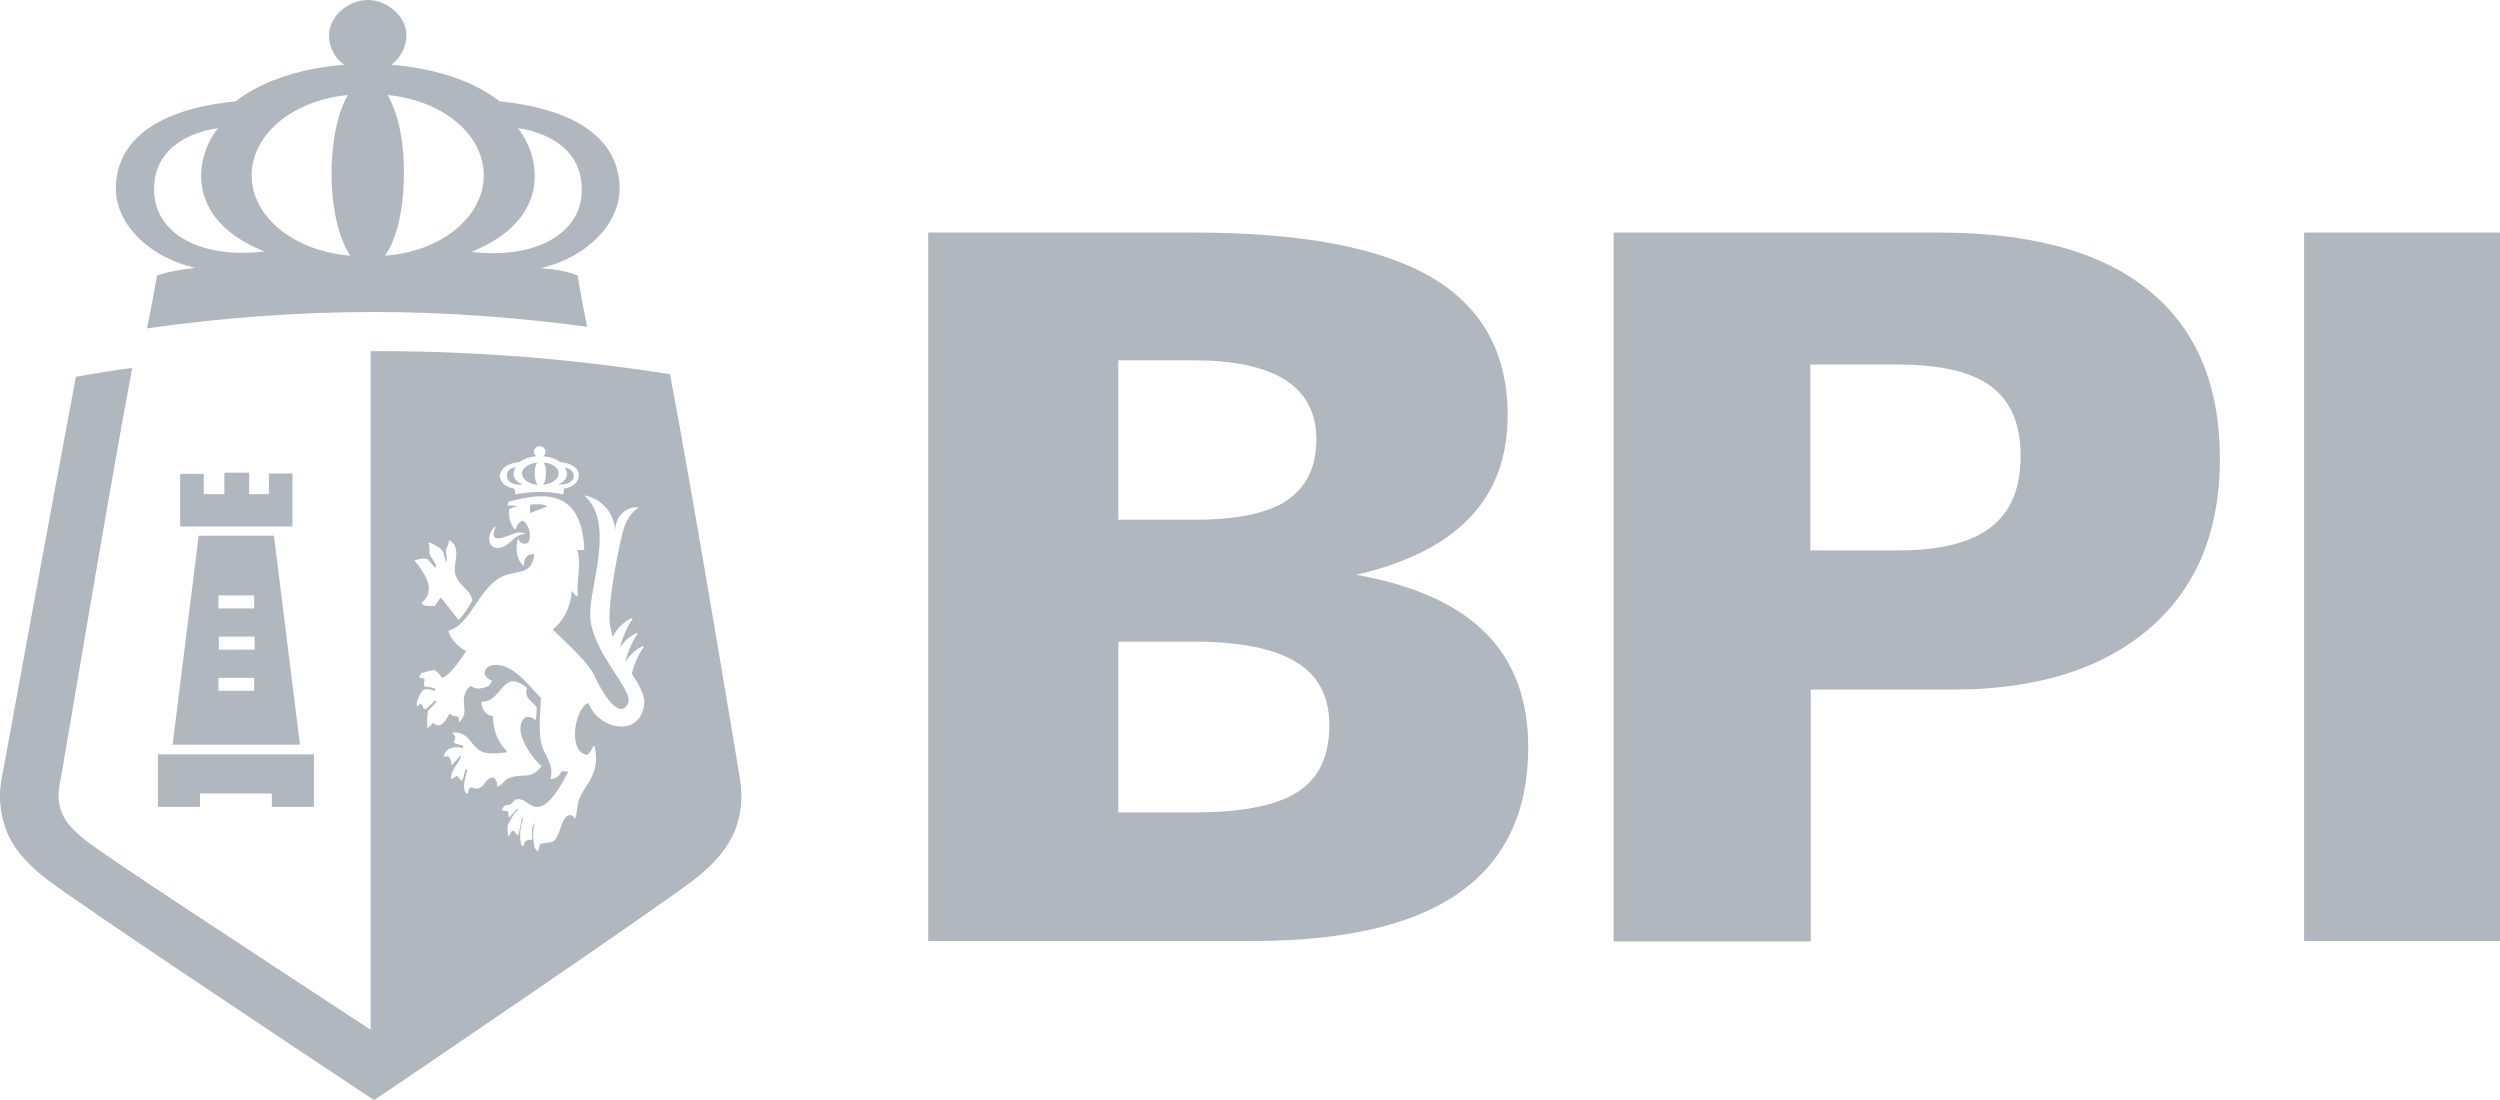 <svg width="50" height="22" viewBox="0 0 50 22" fill="none" xmlns="http://www.w3.org/2000/svg">
    <path d="M18.564 18.821V4.651H23.879C26.015 4.651 27.596 4.945 28.622 5.542C29.64 6.139 30.153 7.056 30.153 8.309C30.153 9.141 29.901 9.823 29.396 10.352C28.892 10.882 28.135 11.261 27.125 11.496C28.294 11.706 29.152 12.093 29.716 12.665C30.279 13.229 30.565 13.994 30.565 14.944C30.565 16.239 30.103 17.206 29.186 17.854C28.269 18.502 26.882 18.821 25.023 18.821H18.564ZM22.366 10.395H23.888C24.729 10.395 25.351 10.268 25.738 10.008C26.125 9.747 26.327 9.343 26.327 8.788C26.327 8.267 26.125 7.872 25.713 7.602C25.301 7.342 24.695 7.207 23.888 7.207H22.366V10.395ZM22.366 16.248H23.888C24.838 16.248 25.528 16.113 25.957 15.836C26.377 15.566 26.587 15.121 26.587 14.507C26.587 13.935 26.369 13.514 25.931 13.245C25.494 12.976 24.813 12.833 23.888 12.833H22.366V16.248Z" fill="#B0B7BF"/>
    <path d="M32.272 18.821V4.651H38.764C40.614 4.651 42.018 5.029 42.969 5.803C43.919 6.568 44.398 7.695 44.398 9.175C44.398 10.63 43.927 11.765 42.985 12.573C42.044 13.38 40.732 13.792 39.05 13.792H36.216V18.829H32.272V18.821ZM36.207 11.008H37.956C38.797 11.008 39.411 10.857 39.815 10.546C40.219 10.235 40.412 9.764 40.412 9.116C40.412 8.486 40.219 8.023 39.823 7.729C39.428 7.434 38.806 7.291 37.956 7.291H36.207V11.008Z" fill="#B0B7BF"/>
    <path d="M46.082 18.821V4.651H50.001V18.821H46.082Z" fill="#B0B7BF"/>
    <path fill-rule="evenodd" clip-rule="evenodd" d="M0.13 16.618C0.257 16.946 0.517 17.257 0.913 17.568C1.493 18.022 5.866 20.932 7.186 21.807L7.481 22L7.724 21.84C7.951 21.689 13.266 18.081 13.914 17.568C14.309 17.257 14.562 16.946 14.696 16.618C14.898 16.088 14.822 15.676 14.763 15.373V15.356C14.738 15.213 13.872 9.974 13.401 7.485C11.492 7.182 9.541 7.022 7.548 7.022C7.506 7.022 7.464 7.022 7.413 7.022V20.596C4.747 18.846 2.157 17.156 1.728 16.82C1.468 16.618 1.308 16.433 1.241 16.265C1.131 15.995 1.173 15.76 1.224 15.524C1.257 15.365 2.191 9.747 2.645 7.359C2.233 7.409 1.922 7.468 1.518 7.535C1.047 10.033 0.097 15.213 0.072 15.365C0.004 15.676 -0.071 16.088 0.13 16.618ZM3.604 9.478H4.075V9.747V9.882H4.487V9.453H4.983V9.882H5.378V9.469H5.849V10.529H3.604V9.478ZM3.974 10.714H5.479L6 14.894H3.452L3.974 10.714ZM3.166 15.087H6.278V16.138H5.437V15.869H3.999V16.138H3.158V15.087H3.166ZM4.377 12.993H5.092V12.732H4.377V12.993ZM5.084 11.908H4.369V12.169H5.084V11.908ZM4.369 13.817H5.084V13.557H4.369V13.817ZM3.906 5.357C3.612 5.391 3.41 5.424 3.141 5.508C3.099 5.744 3.015 6.206 2.939 6.568C4.419 6.358 5.933 6.24 7.472 6.24C8.919 6.24 10.34 6.349 11.744 6.534C11.668 6.181 11.593 5.744 11.551 5.508C11.366 5.433 11.122 5.382 10.811 5.365C11.795 5.13 12.392 4.44 12.392 3.776C12.392 2.901 11.702 2.203 9.995 2.027C9.39 1.556 8.549 1.354 7.825 1.295C8.002 1.169 8.128 0.95 8.128 0.706C8.128 0.311 7.733 0 7.354 0C6.976 0 6.581 0.32 6.581 0.706C6.581 0.95 6.698 1.169 6.883 1.295C6.152 1.354 5.319 1.556 4.714 2.027C3.015 2.195 2.317 2.893 2.317 3.776C2.317 4.44 2.922 5.13 3.906 5.357ZM10.357 2.565C10.357 2.565 11.652 2.683 11.635 3.81C11.627 4.701 10.659 5.189 9.432 5.037C11.122 4.348 10.76 3.044 10.357 2.565ZM7.75 1.901C8.834 2.002 9.675 2.674 9.675 3.507C9.675 4.348 8.809 5.037 7.699 5.113C7.926 4.81 8.078 4.196 8.078 3.473C8.086 2.809 7.951 2.229 7.75 1.901ZM6.959 1.901C6.766 2.22 6.631 2.8 6.631 3.473C6.631 4.196 6.791 4.81 7.01 5.113C5.899 5.029 5.033 4.348 5.033 3.507C5.033 2.674 5.874 2.002 6.959 1.901ZM4.361 2.565C3.957 3.044 3.595 4.348 5.286 5.029C4.058 5.18 3.091 4.701 3.082 3.801C3.065 2.683 4.361 2.565 4.361 2.565ZM10.76 17.03C10.777 16.979 10.786 16.929 10.802 16.878C10.886 16.862 10.97 16.853 11.055 16.836C11.214 16.735 11.198 16.407 11.357 16.315C11.433 16.273 11.467 16.332 11.5 16.374C11.551 16.265 11.534 16.105 11.584 15.979C11.719 15.659 12.005 15.482 11.896 14.936C11.887 14.927 11.879 14.919 11.879 14.911C11.828 14.986 11.812 15.037 11.753 15.096C11.341 15.07 11.492 14.145 11.77 14.061C11.971 14.608 12.838 14.768 12.888 14.044C12.896 13.901 12.779 13.7 12.636 13.473C12.694 13.245 12.787 13.06 12.871 12.943C12.922 12.875 12.636 13.002 12.501 13.254C12.56 13.01 12.661 12.808 12.745 12.682C12.795 12.615 12.543 12.724 12.4 12.951C12.459 12.707 12.56 12.514 12.644 12.388C12.694 12.312 12.383 12.455 12.257 12.741C12.215 12.598 12.181 12.455 12.19 12.312C12.198 11.967 12.299 11.286 12.434 10.731C12.467 10.571 12.552 10.277 12.779 10.151C12.602 10.109 12.299 10.268 12.308 10.613C12.257 10.109 11.879 9.94 11.685 9.907C12.308 10.453 11.795 11.706 11.803 12.295C11.812 13.035 12.694 13.809 12.56 14.07C12.358 14.456 11.98 13.716 11.87 13.481C11.753 13.245 11.349 12.875 11.055 12.589C11.231 12.463 11.425 12.152 11.433 11.816C11.458 11.849 11.492 11.883 11.517 11.917C11.526 11.917 11.542 11.917 11.559 11.917C11.517 11.605 11.643 11.286 11.542 11C11.593 11 11.635 11 11.685 11C11.643 9.629 10.651 9.915 10.172 10.033C10.163 10.058 10.155 10.083 10.146 10.109C10.214 10.109 10.273 10.117 10.34 10.117C10.34 10.125 10.34 10.125 10.34 10.125C10.289 10.142 10.239 10.159 10.188 10.176C10.163 10.268 10.188 10.487 10.306 10.596C10.348 10.495 10.357 10.453 10.449 10.411C10.567 10.47 10.643 10.672 10.567 10.857C10.483 10.891 10.399 10.874 10.365 10.773H10.357C10.306 10.975 10.323 11.185 10.474 11.32C10.483 11.151 10.542 11.076 10.685 11.084C10.643 11.496 10.365 11.404 10.088 11.513C9.575 11.715 9.432 12.489 8.969 12.615C9.011 12.8 9.188 12.951 9.322 13.018C9.255 13.145 8.969 13.54 8.843 13.557C8.792 13.489 8.75 13.422 8.666 13.397C8.582 13.422 8.507 13.439 8.422 13.464C8.414 13.489 8.397 13.523 8.38 13.548C8.414 13.557 8.448 13.565 8.49 13.573C8.49 13.624 8.481 13.674 8.481 13.725C8.549 13.742 8.641 13.742 8.7 13.775C8.7 13.792 8.708 13.8 8.708 13.817C8.633 13.8 8.557 13.767 8.473 13.792C8.422 13.826 8.313 14.027 8.338 14.112C8.338 14.12 8.338 14.128 8.338 14.137C8.364 14.112 8.38 14.095 8.406 14.078C8.456 14.095 8.456 14.103 8.464 14.162C8.481 14.171 8.498 14.179 8.515 14.187C8.574 14.128 8.641 14.07 8.7 14.011H8.708C8.717 14.019 8.717 14.036 8.725 14.044C8.666 14.103 8.616 14.162 8.557 14.221C8.549 14.322 8.532 14.431 8.549 14.566C8.591 14.532 8.624 14.49 8.666 14.456C8.818 14.599 8.91 14.414 8.994 14.271C9.045 14.322 9.104 14.33 9.171 14.33C9.171 14.364 9.179 14.406 9.179 14.44H9.188C9.432 14.204 9.12 14.002 9.406 13.716C9.541 13.8 9.642 13.775 9.776 13.716C9.802 13.683 9.818 13.649 9.844 13.615C9.768 13.59 9.726 13.557 9.692 13.481C9.692 13.43 9.692 13.422 9.709 13.397C9.768 13.271 9.978 13.287 10.096 13.329C10.407 13.456 10.592 13.733 10.819 13.96C10.802 14.246 10.769 14.616 10.828 14.877C10.895 15.138 11.08 15.255 11.013 15.583C11.13 15.575 11.189 15.516 11.231 15.424C11.273 15.424 11.324 15.432 11.366 15.432C11.248 15.651 11.038 16.071 10.802 16.13C10.592 16.189 10.508 15.928 10.306 15.995C10.281 16.021 10.247 16.054 10.222 16.079C10.13 16.13 10.104 16.063 10.046 16.18C10.046 16.189 10.046 16.206 10.046 16.214C10.079 16.214 10.113 16.223 10.155 16.223C10.163 16.265 10.172 16.315 10.18 16.357C10.239 16.298 10.289 16.231 10.348 16.172C10.348 16.18 10.357 16.189 10.357 16.197C10.273 16.273 10.214 16.391 10.155 16.5C10.146 16.576 10.155 16.635 10.163 16.71C10.172 16.719 10.172 16.719 10.18 16.719C10.197 16.685 10.222 16.651 10.239 16.618C10.256 16.618 10.264 16.618 10.281 16.618C10.298 16.643 10.315 16.668 10.331 16.693C10.348 16.693 10.357 16.693 10.373 16.693C10.39 16.593 10.415 16.483 10.432 16.382C10.441 16.374 10.449 16.365 10.458 16.357C10.458 16.365 10.466 16.365 10.466 16.365C10.407 16.534 10.382 16.71 10.424 16.895C10.432 16.904 10.449 16.921 10.466 16.929C10.474 16.904 10.483 16.87 10.491 16.845C10.533 16.803 10.559 16.794 10.643 16.794C10.651 16.66 10.609 16.542 10.701 16.458C10.643 16.593 10.659 16.794 10.693 16.954C10.718 16.996 10.735 17.013 10.76 17.03ZM10.601 10.26C10.601 10.201 10.601 10.151 10.601 10.092C10.718 10.083 10.87 10.075 10.945 10.125C10.836 10.176 10.718 10.218 10.601 10.26ZM10.828 15.331V15.323C10.71 15.23 10.306 14.734 10.432 14.448C10.483 14.288 10.634 14.33 10.718 14.406C10.727 14.322 10.735 14.229 10.735 14.145C10.659 14.027 10.466 13.969 10.542 13.758C10.029 13.346 10.062 14.044 9.625 14.036C9.642 14.196 9.717 14.313 9.86 14.322C9.86 14.65 9.987 14.877 10.13 15.011C10.13 15.02 10.138 15.037 10.138 15.045C9.945 15.07 9.701 15.104 9.558 14.986C9.39 14.843 9.347 14.633 9.053 14.65C9.053 14.658 9.053 14.658 9.053 14.658C9.07 14.684 9.087 14.709 9.104 14.734C9.112 14.776 9.087 14.793 9.078 14.843C9.078 14.843 9.078 14.852 9.078 14.86C9.137 14.877 9.188 14.894 9.247 14.911C9.255 14.911 9.255 14.911 9.263 14.911C9.263 14.927 9.263 14.944 9.263 14.961C9.104 14.927 8.935 14.936 8.877 15.112C8.877 15.121 8.877 15.121 8.877 15.129C8.91 15.129 8.944 15.129 8.977 15.129C9.003 15.18 9.028 15.222 9.036 15.306C9.095 15.239 9.154 15.171 9.213 15.104H9.221C9.188 15.289 9.036 15.339 9.019 15.566C9.019 15.575 9.019 15.575 9.019 15.575C9.053 15.575 9.095 15.541 9.137 15.516C9.171 15.55 9.205 15.583 9.23 15.617C9.272 15.575 9.289 15.466 9.305 15.39C9.322 15.39 9.331 15.39 9.347 15.39C9.322 15.524 9.247 15.693 9.297 15.827C9.314 15.844 9.331 15.869 9.347 15.886C9.364 15.844 9.373 15.802 9.39 15.76C9.448 15.718 9.49 15.802 9.591 15.76C9.709 15.71 9.709 15.55 9.877 15.55C9.919 15.6 9.945 15.625 9.945 15.735C10.054 15.701 10.088 15.592 10.188 15.558C10.516 15.449 10.592 15.609 10.828 15.331ZM9.978 10.958C10.197 10.933 10.273 10.689 10.5 10.68C10.5 10.672 10.5 10.672 10.5 10.664C10.441 10.655 10.399 10.638 10.331 10.655C10.222 10.68 9.717 10.958 9.919 10.529C9.76 10.596 9.701 10.983 9.978 10.958ZM8.431 12.06C8.431 12.068 8.431 12.068 8.431 12.068C8.481 12.135 8.607 12.118 8.7 12.118C8.734 12.068 8.767 12.009 8.809 11.959C8.818 11.959 8.826 11.959 8.826 11.959C8.935 12.102 9.053 12.245 9.162 12.388C9.171 12.388 9.179 12.388 9.179 12.388C9.289 12.287 9.364 12.144 9.448 12.009C9.415 11.799 9.171 11.706 9.112 11.505C9.036 11.277 9.263 10.958 8.977 10.798C8.977 10.916 8.927 10.941 8.919 11.008C8.927 11.076 8.935 11.143 8.935 11.21C8.935 11.219 8.935 11.227 8.935 11.236H8.927C8.885 11.185 8.893 11.109 8.86 11.034C8.826 10.958 8.649 10.865 8.574 10.849C8.574 10.857 8.574 10.857 8.574 10.865C8.599 10.95 8.582 11.017 8.591 11.084C8.633 11.151 8.675 11.227 8.717 11.294C8.717 11.311 8.717 11.328 8.717 11.345C8.708 11.345 8.7 11.345 8.692 11.345C8.649 11.294 8.599 11.236 8.557 11.185C8.49 11.151 8.355 11.185 8.288 11.21C8.313 11.244 8.347 11.277 8.372 11.311C8.439 11.421 8.759 11.79 8.431 12.06ZM10.39 9.242C10.483 9.167 10.617 9.133 10.727 9.125C10.701 9.108 10.676 9.074 10.676 9.032C10.676 8.973 10.735 8.923 10.794 8.923C10.853 8.923 10.912 8.973 10.912 9.032C10.912 9.074 10.895 9.108 10.861 9.125C10.979 9.133 11.105 9.167 11.198 9.242C11.467 9.268 11.576 9.377 11.576 9.511C11.576 9.629 11.467 9.747 11.282 9.772C11.273 9.814 11.273 9.865 11.265 9.89C11.156 9.856 10.954 9.839 10.786 9.839C10.626 9.839 10.399 9.865 10.306 9.89C10.306 9.865 10.298 9.814 10.289 9.772C10.104 9.747 9.995 9.629 9.995 9.511C10.02 9.377 10.121 9.268 10.39 9.242ZM11.475 9.52C11.475 9.368 11.29 9.352 11.29 9.352C11.349 9.419 11.399 9.596 11.156 9.688C11.332 9.705 11.475 9.638 11.475 9.52ZM11.172 9.469C11.172 9.352 11.038 9.259 10.87 9.251C10.903 9.293 10.92 9.377 10.92 9.469C10.92 9.57 10.895 9.654 10.861 9.696C11.029 9.68 11.172 9.587 11.172 9.469ZM10.752 9.696C10.718 9.654 10.693 9.57 10.693 9.469C10.693 9.377 10.71 9.293 10.743 9.251C10.575 9.268 10.441 9.36 10.441 9.469C10.441 9.587 10.575 9.68 10.752 9.696ZM10.458 9.688C10.205 9.596 10.264 9.411 10.323 9.343C10.323 9.343 10.13 9.36 10.138 9.511C10.138 9.646 10.281 9.713 10.458 9.688Z" fill="#B0B7BF"/>
</svg>
